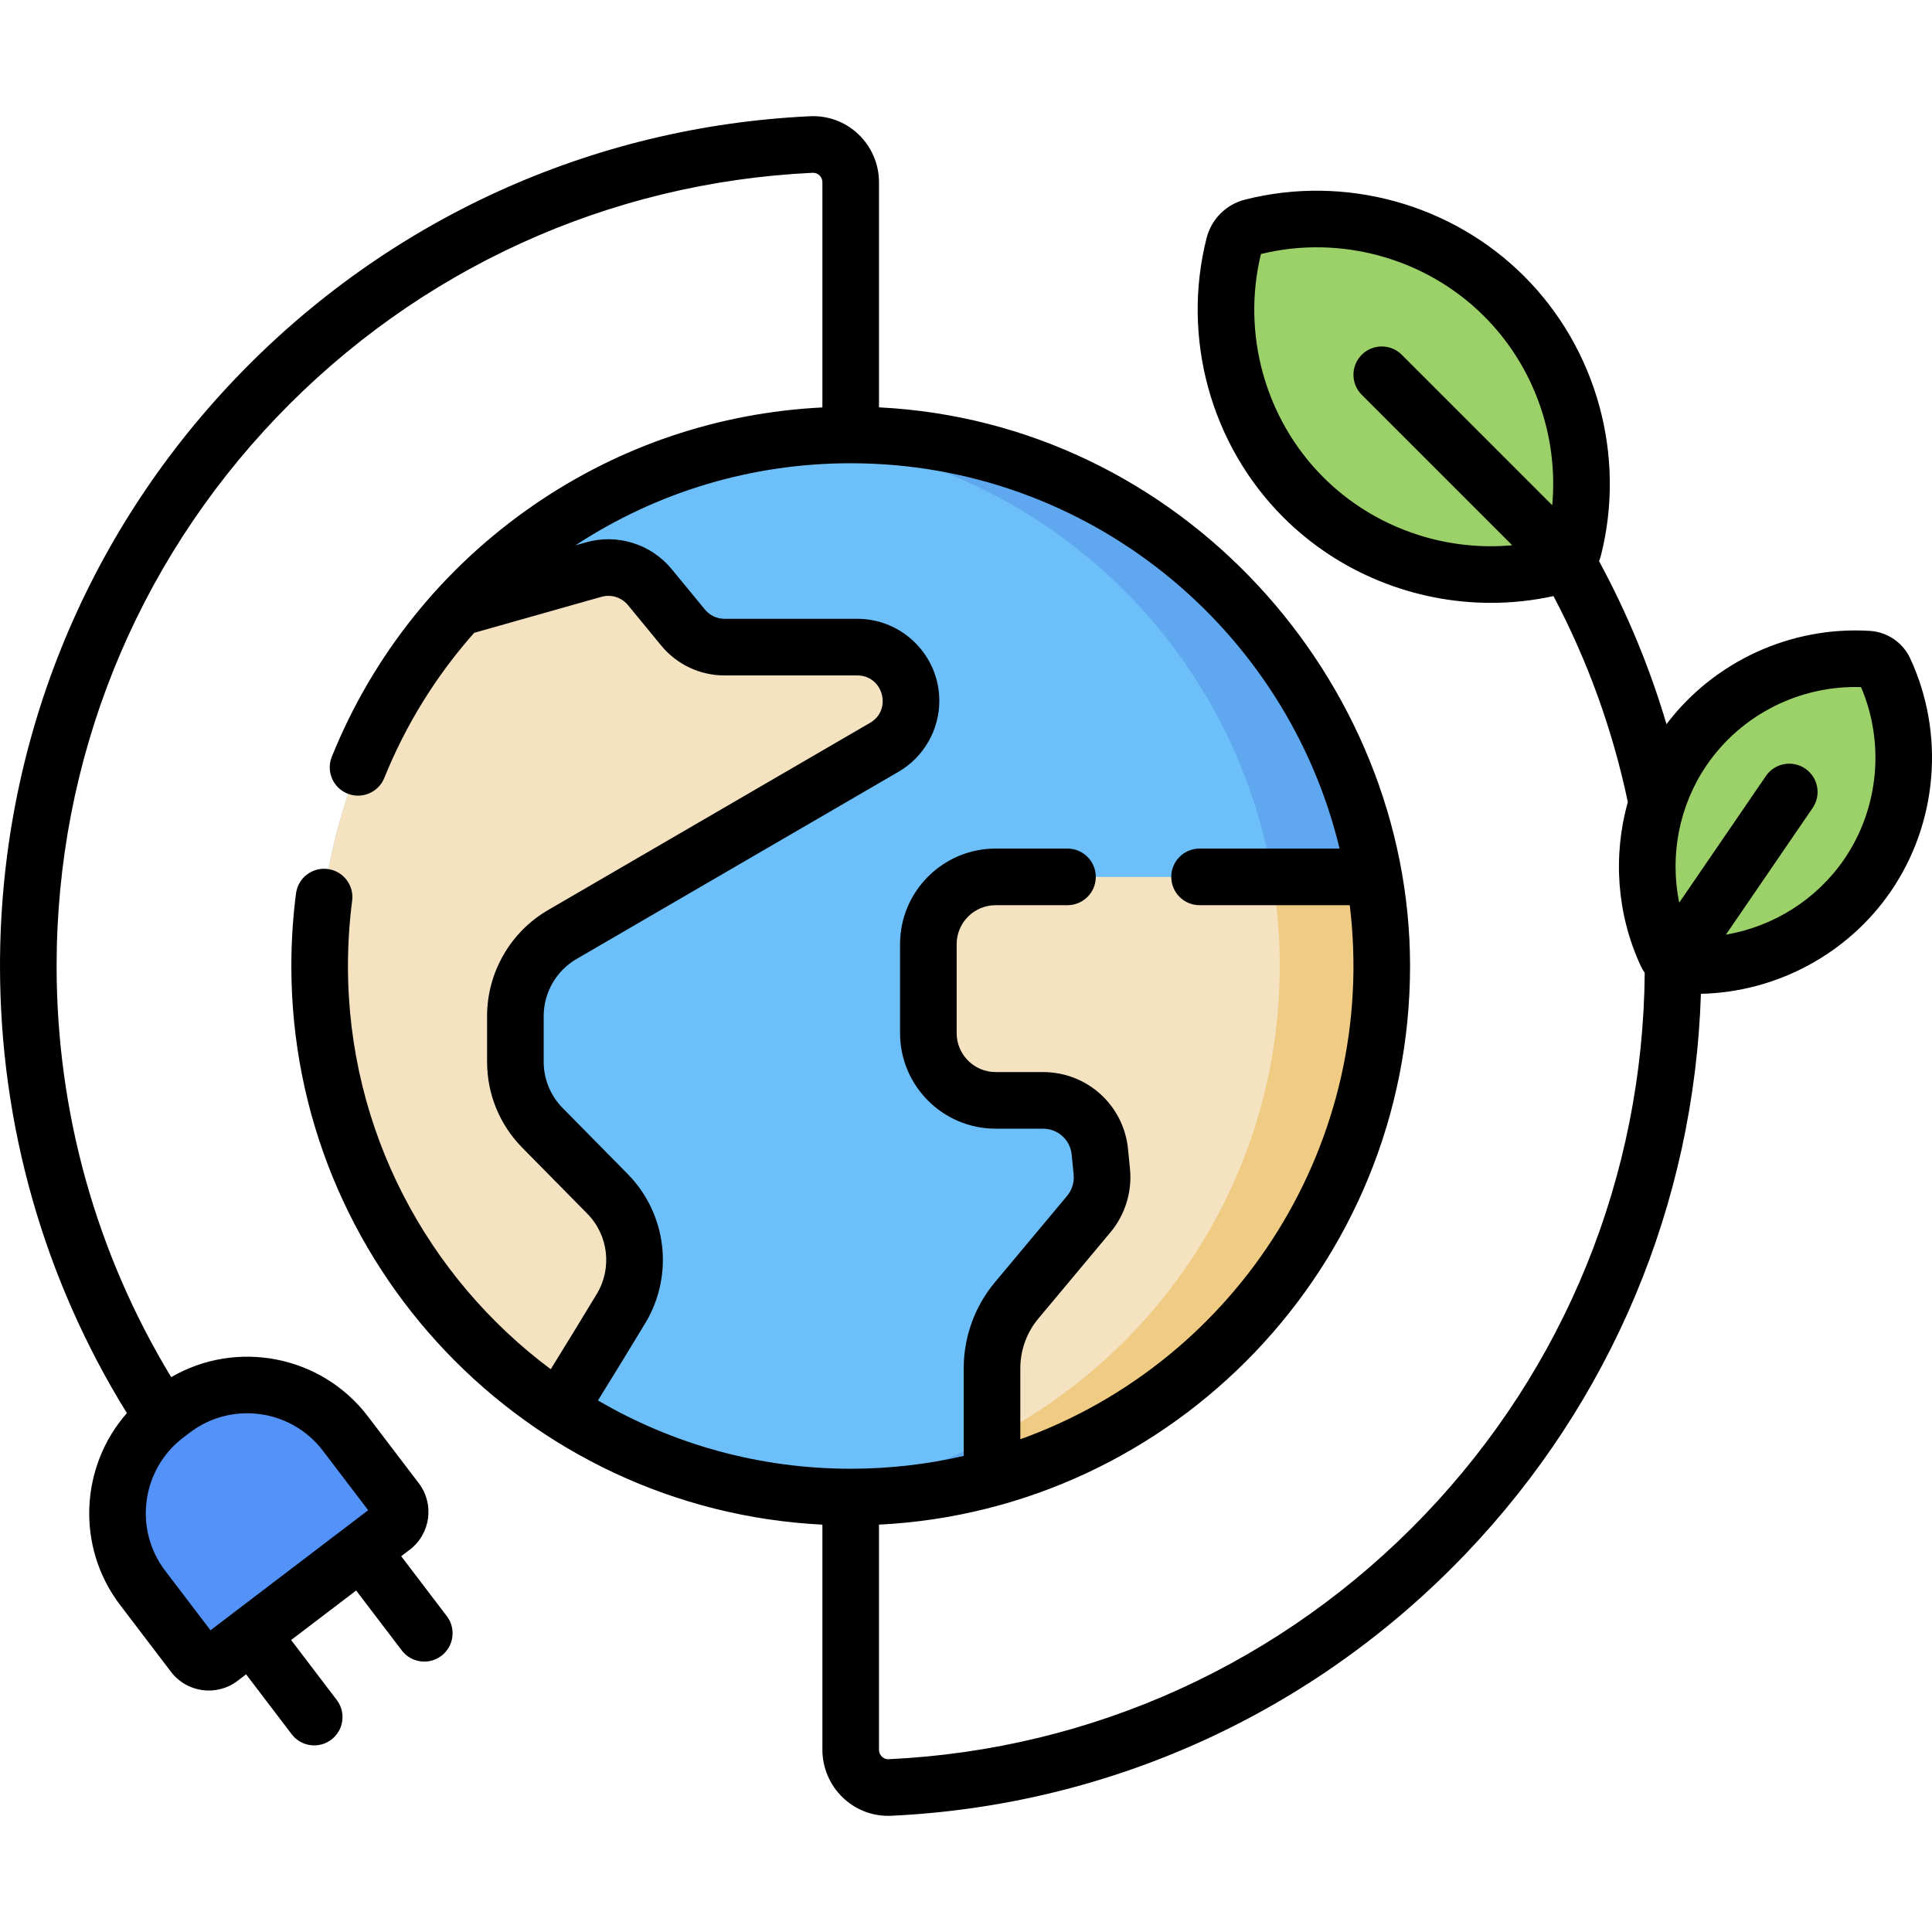 <svg id="Capa_1" enable-background="new 0 0 512 512" height="512" viewBox="0 0 512 512" width="512" xmlns="http://www.w3.org/2000/svg"><g><g><g><path d="m91.516 379.886c-10.93-14.353-31.425-17.128-45.778-6.198l-1.741 1.326c-14.353 10.93-17.128 31.425-6.198 45.778l13.477 17.699c1.701 2.234 4.892 2.666 7.126.965l45.627-34.744c2.234-1.701 2.666-4.892.965-7.126z" fill="#5392f9"/><path d="m331.754 60.19c-2.332.591-4.166 2.425-4.758 4.758-5.872 23.156.236 48.722 18.354 66.841s43.685 24.226 66.841 18.354c2.332-.591 4.166-2.425 4.758-4.758 5.872-23.156-.236-48.722-18.354-66.841-18.118-18.118-43.685-24.226-66.841-18.354z" fill="#9cd169"/><path d="m499.383 177.671c-.794-1.715-2.475-2.866-4.362-2.985-18.729-1.185-37.587 7.23-48.956 23.84-11.369 16.611-12.388 37.236-4.504 54.266.794 1.715 2.475 2.866 4.362 2.985 18.729 1.185 37.587-7.23 48.956-23.84s12.388-37.235 4.504-54.266z" fill="#9cd169"/><circle cx="225.423" cy="256" fill="#6cbff8" r="140.721"/><path d="m225.423 115.279c-4.555 0-9.056.225-13.5.648 71.384 6.796 127.221 66.91 127.221 140.073s-55.837 133.278-127.221 140.073c4.444.423 8.945.648 13.5.648 77.718 0 140.721-63.003 140.721-140.721s-63.003-140.721-140.721-140.721z" fill="#5fa7ee"/><path d="m227.169 171.503h-35.173c-4.257 0-8.291-1.905-10.995-5.193l-8.802-10.701c-3.592-4.367-9.429-6.195-14.871-4.655l-35.789 10.126c-22.878 25.025-36.837 58.341-36.837 94.92 0 49.147 25.201 92.401 63.379 117.568 5.551-8.816 11.568-18.668 16.462-26.76 5.913-9.778 4.431-22.32-3.59-30.459l-17.194-17.446c-4.607-4.675-7.19-10.975-7.19-17.538v-12.103c0-8.899 4.733-17.126 12.426-21.599l85.331-49.617c4.383-2.549 7.08-7.237 7.08-12.307-.001-7.862-6.375-14.236-14.237-14.236z" fill="#f4e2c1"/><path d="m246 250.211v23.574c0 9.844 7.98 17.823 17.823 17.823h12.554c7.792 0 14.312 5.912 15.072 13.667l.517 5.271c.396 4.042-.847 8.073-3.451 11.189l-19.123 22.884c-4.215 5.043-6.524 11.407-6.524 17.98l.001 29.076c59.54-16.397 103.275-70.925 103.275-135.675 0-8.047-.685-15.934-1.983-23.612h-100.338c-9.843 0-17.823 7.98-17.823 17.823z" fill="#f4e2c1"/><path d="m366.144 256c0-8.047-.685-15.934-1.983-23.612h-26.991c1.297 7.677 1.974 15.565 1.974 23.612 0 54.49-30.976 101.735-76.276 125.113l.001 10.561c59.537-16.398 103.275-70.925 103.275-135.674z" fill="#efcb83"/></g></g><path d="m506.239 174.514c-1.953-4.221-6.05-7.027-10.696-7.323-20.958-1.306-41.328 8.1-53.907 24.721-4.426-14.949-10.395-29.402-17.861-43.176.187-.494.353-.999.485-1.518 6.697-26.408-1.09-54.761-20.323-73.993-19.231-19.233-47.583-27.021-73.995-20.323-5.01 1.27-8.913 5.171-10.185 10.185-6.697 26.408 1.09 54.761 20.323 73.995 14.673 14.672 34.654 22.684 55.031 22.683 5.529 0 11.088-.59 16.578-1.797 9.089 17.224 15.705 35.55 19.703 54.592-3.995 14.207-2.944 29.669 3.404 43.382.306.661.67 1.282 1.074 1.869-.455 53.79-21.122 104.74-58.338 143.642-37.513 39.212-87.947 62.21-142.016 64.756-.851.048-1.443-.345-1.789-.674-.293-.28-.786-.891-.786-1.835v-59.653c78.191-3.915 140.739-68.764 140.739-148.047 0-75.595-60.578-144.033-140.737-148.046v-59.654c0-4.774-1.981-9.4-5.436-12.695-3.485-3.323-8.039-5.018-12.838-4.799-57.932 2.728-111.967 27.365-152.152 69.371-40.315 42.143-62.517 97.481-62.517 155.823 0 42.112 11.612 82.94 33.625 118.491-12.372 14.063-13.565 35.398-1.79 50.861l13.478 17.699c4.213 5.533 12.103 6.604 17.639 2.389l2.265-1.725 12.083 15.876c2.512 3.302 7.221 3.931 10.511 1.426 3.297-2.508 3.935-7.215 1.426-10.511l-12.086-15.88 17.233-13.122 12.09 15.877c2.51 3.296 7.219 3.932 10.511 1.423 3.296-2.509 3.933-7.216 1.423-10.512l-12.089-15.876 2.263-1.723c5.534-4.215 6.604-12.103 2.389-17.639l-13.479-17.701c-12.394-16.275-34.876-20.425-52.124-10.393-19.89-32.79-30.367-70.294-30.367-108.96 0-54.459 20.724-106.115 58.355-145.452 37.511-39.213 87.947-62.21 142.021-64.756 1.455-.043 2.563 1.127 2.563 2.509v59.675c-27.429 1.367-53.695 10.196-76.374 25.787-24.156 16.605-42.702 39.699-53.635 66.784-1.551 3.842.306 8.213 4.148 9.764 3.842 1.549 8.212-.307 9.763-4.148 5.728-14.19 13.796-27.149 23.82-38.458l33.723-9.54c2.575-.731 5.336.135 7.036 2.202l8.803 10.702c4.145 5.039 10.264 7.928 16.789 7.928h35.177c6.831 0 9.335 9.101 3.387 12.562l-85.339 49.622c-9.967 5.794-16.158 16.555-16.158 28.085v12.104c0 8.589 3.32 16.688 9.349 22.805l17.196 17.448c5.621 5.703 6.655 14.468 2.515 21.316-4.44 7.342-8.517 14.003-12.189 19.919-32.594-24.311-53.74-63.159-53.74-106.856 0-5.786.375-11.609 1.113-17.306.532-4.109-2.366-7.87-6.475-8.402-4.112-.535-7.87 2.366-8.403 6.474-.821 6.336-1.237 12.807-1.237 19.234 0 79.089 62.348 144.119 140.732 148.046v59.654c0 4.772 1.981 9.398 5.435 12.692 3.28 3.127 7.513 4.822 11.999 4.822.283 0 .566-.007.851-.021 57.928-2.728 111.961-27.364 152.147-69.37 38.616-40.365 60.599-92.839 62.387-148.456 20.021-.441 38.965-10.552 50.356-27.194 12.387-18.101 14.35-41.727 5.123-61.661zm-420.682 209.928 12.015 15.779c-8.922 6.795-32.603 24.828-41.787 31.821l-12.015-15.779c-8.407-11.041-6.265-26.864 4.777-35.272l1.74-1.325c11.041-8.408 26.864-6.263 35.27 4.776zm85.42-33.744c7.695-12.725 5.775-29.013-4.667-39.608l-17.196-17.448c-3.245-3.292-5.032-7.652-5.032-12.275v-12.104c0-6.206 3.332-11.997 8.697-15.117l85.34-49.622c6.669-3.877 10.811-11.078 10.811-18.792 0-11.987-9.752-21.739-21.738-21.739h-35.177c-2.022 0-3.919-.896-5.203-2.457l-8.803-10.702c-5.486-6.669-14.398-9.458-22.707-7.107l-2.81.795c21.687-14.226 46.833-21.753 72.936-21.756l.013.001.016-.001c62.748.006 115.493 43.618 129.543 102.118h-37.101c-4.142 0-7.501 3.358-7.501 7.501s3.358 7.501 7.501 7.501h39.802c7.554 62.37-29.344 120.699-87.306 141.536v-18.815c0-4.805 1.697-9.483 4.778-13.171l19.126-22.886c3.868-4.63 5.749-10.73 5.16-16.732l-.517-5.271c-1.143-11.651-10.832-20.437-22.539-20.437h-12.555c-5.693 0-10.324-4.631-10.324-10.324v-23.576c0-5.693 4.631-10.324 10.324-10.324h19.047c4.142 0 7.501-3.358 7.501-7.501s-3.358-7.501-7.501-7.501h-19.047c-13.965 0-25.326 11.361-25.326 25.326v23.576c0 13.964 11.361 25.326 25.326 25.326h12.555c3.952 0 7.223 2.966 7.609 6.898l.517 5.272c.199 2.027-.436 4.086-1.742 5.649l-19.126 22.886c-5.332 6.381-8.268 14.475-8.268 22.79v23.23c-9.626 2.219-19.646 3.394-29.936 3.395l-.016-.001-.015.001c-24.394-.003-47.273-6.602-66.959-18.098 3.763-6.056 7.949-12.895 12.51-20.436zm179.711-224.225c-15.384-15.385-21.688-38.01-16.523-59.165 21.158-5.164 43.782 1.14 59.164 16.523 13.193 13.193 19.701 31.709 18.03 50.06l-39.877-39.877c-2.929-2.928-7.678-2.928-10.607 0-2.929 2.93-2.929 7.678 0 10.608l39.88 39.879c-18.354 1.675-36.873-4.834-50.067-18.028zm138.049 101.225c-7.331 10.71-18.773 17.849-31.351 19.997l22.981-33.575c2.34-3.418 1.465-8.087-1.953-10.427s-8.087-1.465-10.426 1.953l-22.982 33.577c-2.55-12.501-.038-25.757 7.292-36.466 9.153-13.373 24.709-21.203 40.897-20.662 6.358 14.884 4.694 32.232-4.458 45.603z"/></g></svg>